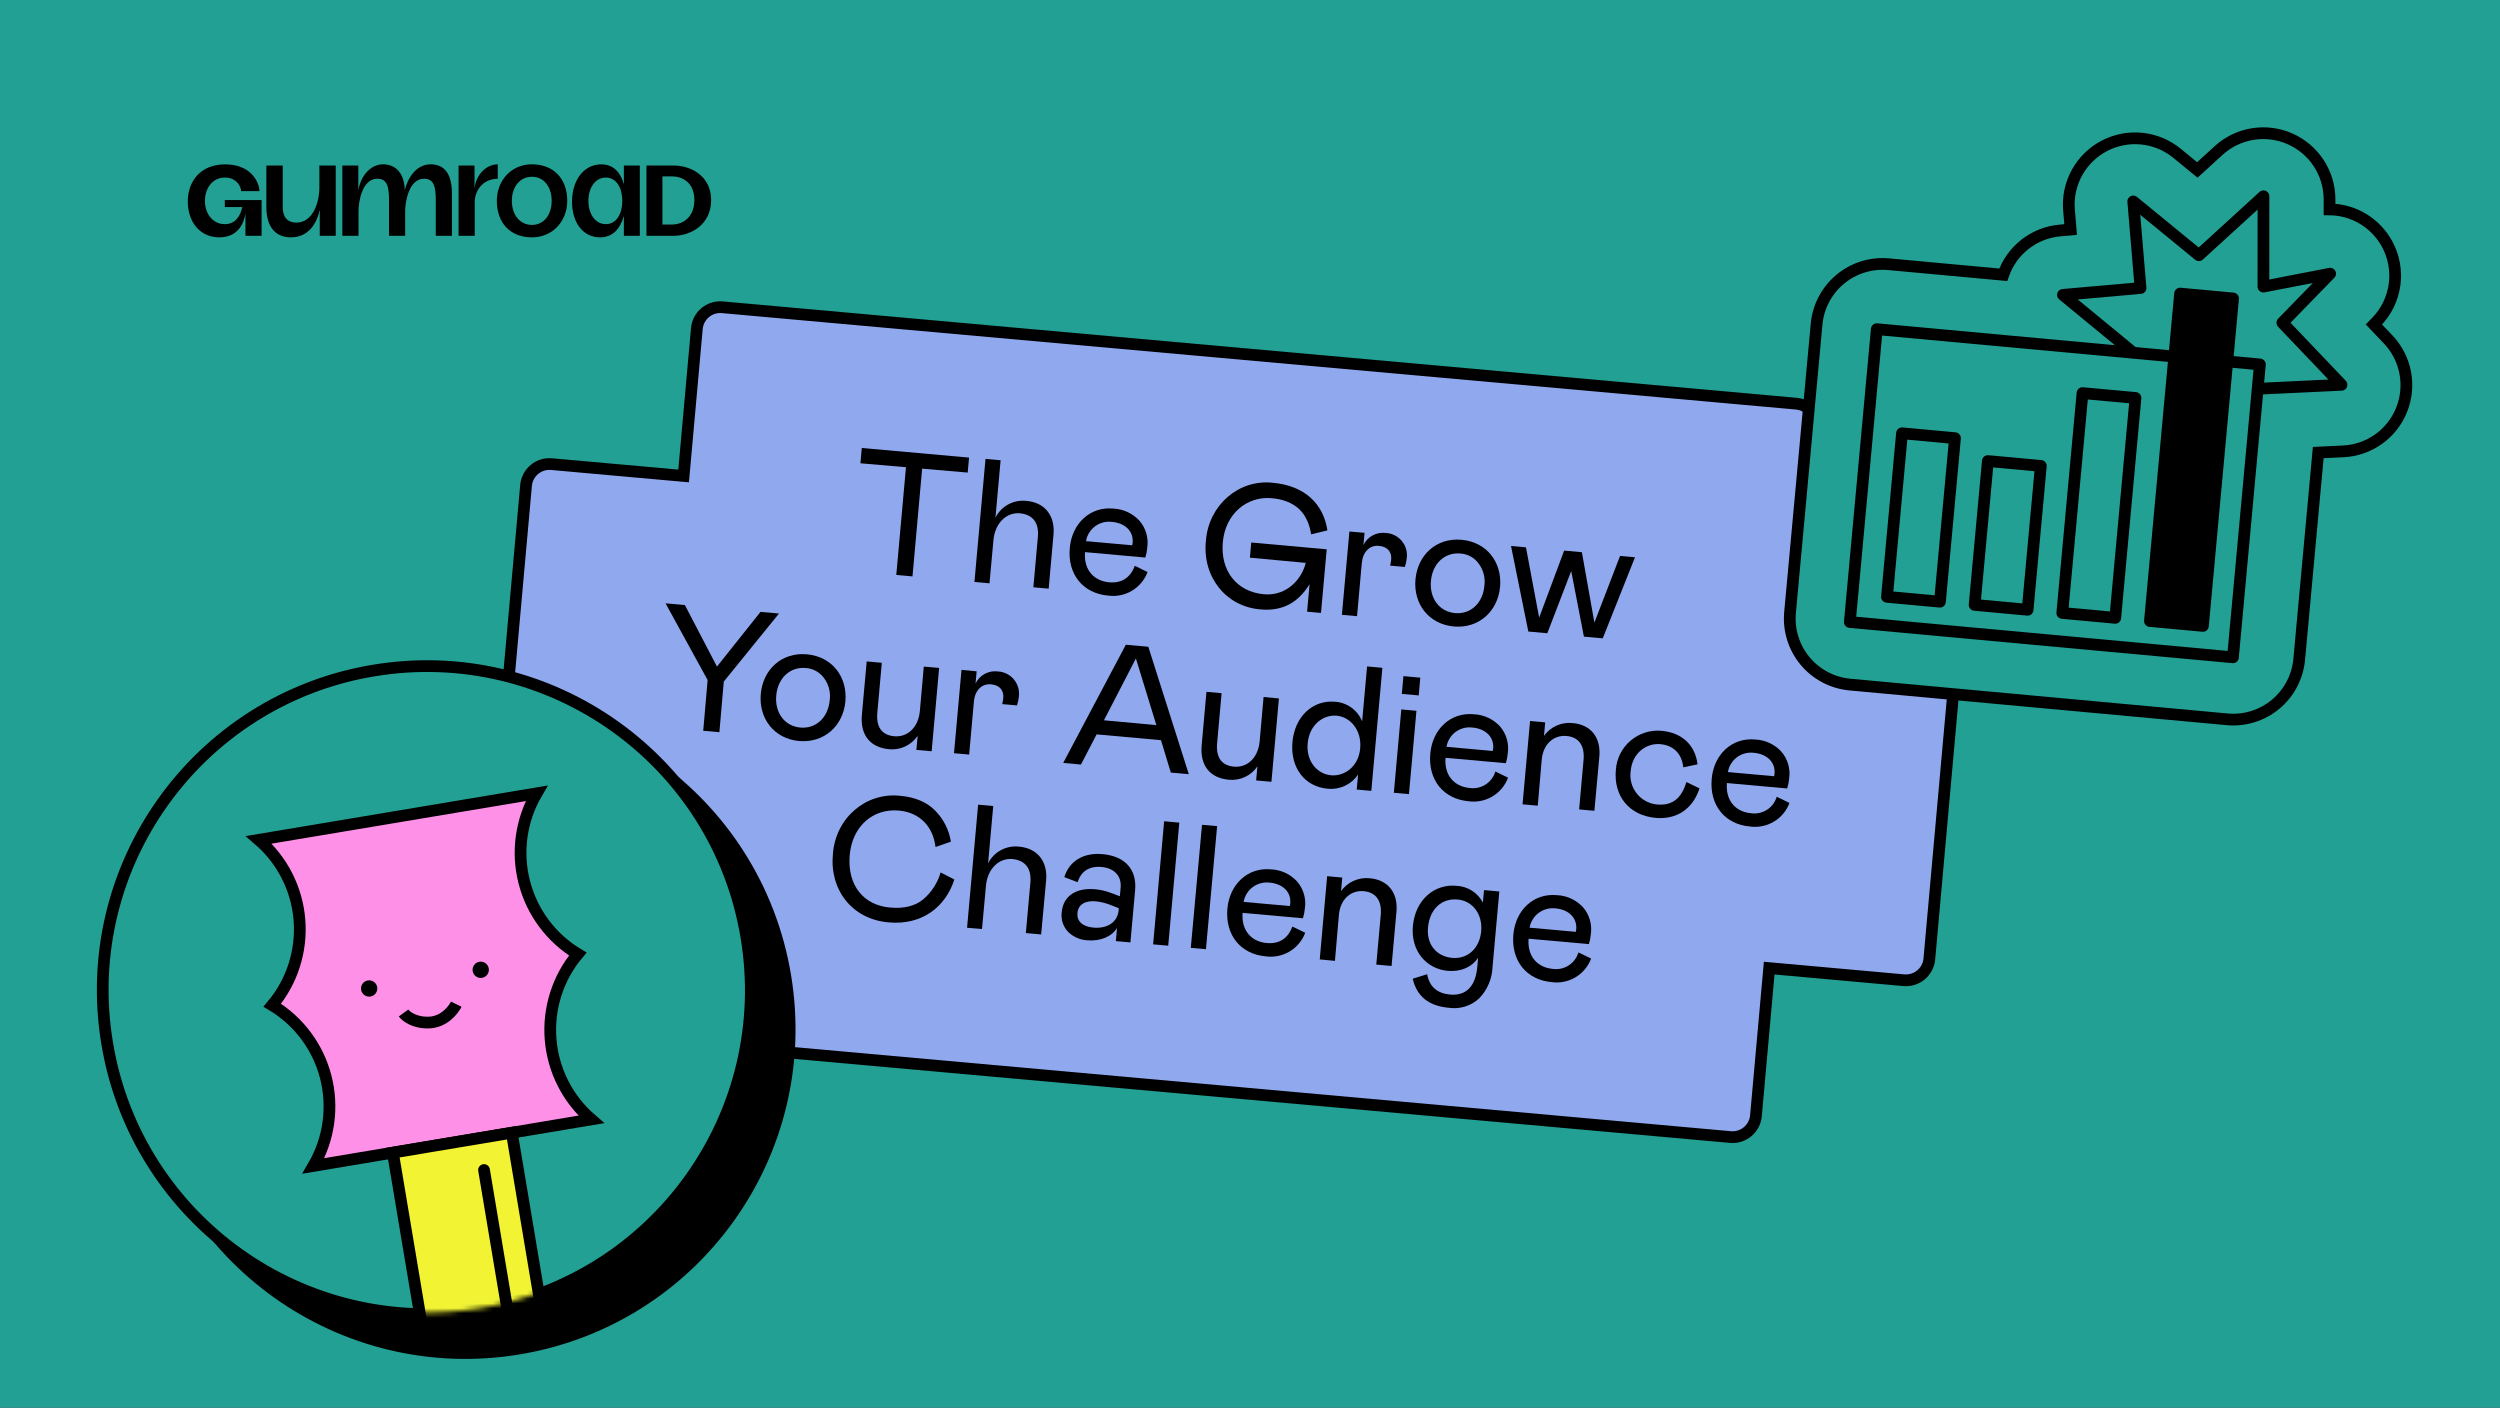 <svg width="515" height="290" viewBox="0 0 515 290" fill="none" xmlns="http://www.w3.org/2000/svg">
<rect x="0" y="0" width="515" height="290" fill="#333333" stroke="none"/>
<g clip-path="url(#clip0_1511_24955)">
<rect width="515" height="290" fill="#23A094"/>
<path d="M135.229 214.371C132.569 214.132 130.606 211.783 130.845 209.123L133.573 178.707L106.365 176.263C103.705 176.024 101.743 173.674 101.982 171.014L108.366 99.993C108.605 97.334 110.955 95.371 113.614 95.609L140.824 98.047L143.552 67.68C143.79 65.02 146.14 63.057 148.8 63.296L370.041 83.158C372.701 83.397 374.663 85.746 374.425 88.406L371.704 118.774L399.438 121.266C402.098 121.505 404.06 123.855 403.822 126.515L397.444 197.543C397.205 200.203 394.855 202.166 392.195 201.927L364.454 199.434L361.725 229.849C361.487 232.509 359.137 234.472 356.477 234.233L135.229 214.371Z" fill="#90A8ED" stroke="black" stroke-width="2.418" stroke-miterlimit="10"/>
<path d="M199.345 97.352L189.961 96.544L187.972 118.741L184.634 118.442L186.63 96.245L177.246 95.437L177.529 92.285L199.628 94.265L199.345 97.352Z" fill="black"/>
<path d="M200.734 119.888L203.014 94.54L206.126 94.814L205.067 106.62C205.653 105.459 206.583 104.507 207.73 103.892C208.877 103.278 210.185 103.031 211.477 103.186C215.243 103.525 217.377 106.232 217.021 110.143L216.027 121.262L212.875 120.979L213.804 110.588C214.071 107.654 212.721 105.998 210.111 105.739C207.362 105.489 204.97 107.719 204.647 111.274L203.838 120.163L200.734 119.888Z" fill="black"/>
<path d="M236.397 117.836C235.792 119.457 234.651 120.822 233.163 121.704C231.674 122.586 229.929 122.932 228.217 122.685C223.181 122.232 219.875 118.394 220.376 112.851C220.821 107.929 224.466 104.309 229.356 104.77C231.405 104.861 233.334 105.759 234.723 107.267C235.372 108.016 235.853 108.896 236.132 109.846C236.411 110.797 236.482 111.797 236.34 112.778C236.283 113.483 236.148 114.18 235.936 114.855L223.512 113.739C223.213 117.473 225.428 119.679 228.467 119.953C231.11 120.196 232.864 118.959 233.778 116.56L236.397 117.836ZM233.236 112.333L233.325 111.832C233.543 109.368 231.709 107.744 229.073 107.509C227.84 107.348 226.592 107.671 225.593 108.411C224.593 109.151 223.92 110.25 223.714 111.477L233.236 112.333Z" fill="black"/>
<path d="M248.424 111.364C248.974 104.091 255.149 98.677 262.205 99.453C268.761 100.043 272.624 103.784 273.449 109.263L270.086 110.071C269.399 105.521 266.699 103.049 261.955 102.628C256.919 102.176 252.433 105.788 251.9 111.687C251.366 117.586 254.745 121.909 260.362 122.418C265.212 122.846 268.259 119.073 268.979 115.953L257.477 114.879L257.76 111.76L273.303 113.158L272.123 126.264L269.262 126.006L269.771 120.349C267.427 124.115 264.266 125.949 259.659 125.537C252.587 124.988 247.616 118.846 248.424 111.364Z" fill="black"/>
<path d="M281.095 109.764L280.869 112.269C281.283 111.42 281.954 110.724 282.788 110.28C283.621 109.836 284.573 109.666 285.509 109.796C286.132 109.831 286.741 109.994 287.299 110.273C287.857 110.552 288.353 110.943 288.754 111.42C289.156 111.897 289.456 112.452 289.636 113.049C289.816 113.647 289.872 114.275 289.801 114.895C289.747 115.542 289.614 116.179 289.405 116.794L286.366 116.519C286.471 116.105 286.544 115.684 286.584 115.258C286.729 113.642 285.775 112.6 284.062 112.446C282.146 112.268 280.74 113.683 280.53 115.994L279.552 126.935L276.432 126.652L277.975 109.489L281.095 109.764Z" fill="black"/>
<path d="M301.083 111.194C306.305 111.663 309.465 115.857 309.012 120.891C308.56 125.925 304.623 129.521 299.474 129.052C294.326 128.584 291.133 124.398 291.586 119.356C292.038 114.313 295.902 110.734 301.083 111.194ZM304.623 116.115C304.189 115.505 303.622 115 302.966 114.637C302.31 114.275 301.581 114.065 300.832 114.022C297.64 113.74 295.094 116.067 294.77 119.679C294.447 123.291 296.54 126.006 299.733 126.297C302.926 126.588 305.464 124.293 305.787 120.64C306.002 119.038 305.585 117.415 304.623 116.115Z" fill="black"/>
<path d="M317.065 127.234L322.214 113.424L325.867 113.755L328.446 128.26L333.732 114.523L336.812 114.798L330.167 131.5L326.288 131.153L323.669 117.634L318.746 130.45L314.834 130.094L311.27 112.471L314.349 112.753L317.065 127.234Z" fill="black"/>
<path d="M147.694 137.318L156.666 126.046L160.473 126.385L149.1 140.405L148.195 150.837L144.865 150.538L145.77 140.09L137.105 124.284L141.09 124.648L147.694 137.318Z" fill="black"/>
<path d="M166.22 134.789C171.433 135.258 174.602 139.444 174.149 144.486C173.696 149.528 169.76 153.108 164.611 152.647C159.462 152.187 156.27 147.993 156.722 142.951C157.175 137.908 161.039 134.32 166.22 134.789ZM169.76 139.702C169.324 139.093 168.757 138.589 168.102 138.227C167.446 137.865 166.717 137.654 165.969 137.609C162.776 137.326 160.23 139.654 159.907 143.266C159.584 146.878 161.677 149.593 164.87 149.876C168.063 150.158 170.601 147.872 170.924 144.219C171.137 142.62 170.719 141 169.76 139.702Z" fill="black"/>
<path d="M193.462 137.593L191.918 154.764L188.774 154.482L189.032 151.581C188.39 152.532 187.5 153.291 186.46 153.776C185.419 154.262 184.266 154.455 183.124 154.336C179.357 153.997 177.167 151.5 177.546 147.266L178.541 136.252L181.653 136.535L180.731 146.821C180.464 149.827 181.701 151.435 184.207 151.669C186.923 151.912 189.186 149.884 189.493 146.449L190.301 137.318L193.462 137.593Z" fill="black"/>
<path d="M201.189 138.288L200.963 140.793C201.377 139.945 202.048 139.248 202.882 138.804C203.715 138.36 204.667 138.191 205.603 138.32C206.226 138.356 206.835 138.518 207.393 138.798C207.951 139.077 208.446 139.467 208.848 139.945C209.25 140.422 209.55 140.977 209.73 141.574C209.91 142.172 209.966 142.799 209.895 143.419C209.841 144.066 209.708 144.704 209.499 145.318L206.459 145.044C206.561 144.629 206.634 144.208 206.678 143.783C206.823 142.167 205.869 141.124 204.156 140.971C202.24 140.793 200.834 142.199 200.623 144.518L199.645 155.443L196.525 155.16L198.069 137.997L201.189 138.288Z" fill="black"/>
<path d="M231.92 132.817L236.551 133.229L244.893 159.483L241.191 159.152L239.162 152.477L225.906 151.282L222.673 157.496L219.02 157.164L231.92 132.817ZM238.208 149.375L233.997 135.638L227.41 148.381L238.208 149.375Z" fill="black"/>
<path d="M263.458 143.88L261.914 161.051L258.762 160.768L259.028 157.867C258.386 158.819 257.496 159.578 256.456 160.063C255.415 160.548 254.262 160.742 253.12 160.623C249.345 160.283 247.163 157.787 247.543 153.552L248.529 142.514L251.649 142.797L250.727 153.084C250.452 156.09 251.697 157.698 254.195 157.932C256.911 158.174 259.174 156.146 259.489 152.712L260.297 143.581L263.458 143.88Z" fill="black"/>
<path d="M275.048 144.559C276.259 144.643 277.423 145.066 278.405 145.781C279.387 146.496 280.148 147.472 280.6 148.599L281.619 137.286L284.771 137.569L282.492 162.918L279.485 162.651L279.76 159.573C279.076 160.574 278.135 161.373 277.035 161.885C275.936 162.396 274.719 162.603 273.512 162.482C268.767 162.053 265.793 158.175 266.237 152.922C266.682 147.67 270.376 144.131 275.048 144.559ZM275.371 147.435C272.582 147.185 269.713 149.302 269.381 153.14C269.05 156.979 271.443 159.459 274.231 159.71C276.907 159.952 279.889 157.956 280.204 154.118C280.52 150.28 278.054 147.678 275.371 147.435Z" fill="black"/>
<path d="M291.789 146.425L290.245 163.588L287.133 163.314L288.669 146.142L291.789 146.425ZM289.105 139.282L292.581 139.597L292.257 143.258L288.774 142.942L289.105 139.282Z" fill="black"/>
<path d="M310.662 160.203C310.058 161.823 308.917 163.188 307.428 164.07C305.94 164.953 304.195 165.299 302.482 165.051C297.447 164.599 294.141 160.76 294.642 155.217C295.086 150.288 298.732 146.676 303.622 147.137C305.669 147.229 307.596 148.123 308.989 149.625C309.638 150.376 310.118 151.257 310.397 152.209C310.676 153.162 310.747 154.162 310.606 155.144C310.549 155.85 310.413 156.546 310.202 157.221L297.778 156.106C297.479 159.839 299.686 162.045 302.733 162.32C303.879 162.492 305.048 162.242 306.025 161.618C307.001 160.994 307.718 160.038 308.043 158.926L310.662 160.203ZM307.502 154.7L307.591 154.199C307.809 151.775 305.974 150.11 303.339 149.876C302.106 149.714 300.858 150.038 299.858 150.778C298.859 151.518 298.185 152.617 297.98 153.843L307.502 154.7Z" fill="black"/>
<path d="M313.646 165.69L315.19 148.526L318.31 148.809L318.06 151.597C318.723 150.667 319.623 149.932 320.666 149.468C321.709 149.003 322.858 148.826 323.993 148.955C327.646 149.278 329.828 151.847 329.465 155.872L328.446 167.023L325.302 166.74L326.215 156.526C326.482 153.52 325.173 151.831 322.716 151.613C320.105 151.379 317.866 153.229 317.591 156.558L316.783 165.972L313.646 165.69Z" fill="black"/>
<path d="M347.399 161.1L350.098 162.401C348.724 166.659 345.386 168.865 341.078 168.485C335.678 168.001 332.38 164.057 332.865 158.627C332.937 157.473 333.24 156.345 333.756 155.309C334.271 154.274 334.989 153.352 335.867 152.599C336.745 151.846 337.765 151.276 338.867 150.923C339.969 150.571 341.13 150.443 342.282 150.546C346.453 150.918 349.217 153.463 349.694 157.455L346.76 158.069C346.461 155.298 344.788 153.544 341.999 153.294C339.356 153.059 336.268 154.91 335.913 158.877C335.803 159.678 335.855 160.493 336.065 161.273C336.276 162.053 336.64 162.783 337.138 163.421C337.635 164.058 338.255 164.589 338.961 164.983C339.666 165.377 340.444 165.625 341.247 165.714C344.61 166.061 346.421 164.332 347.399 161.1Z" fill="black"/>
<path d="M368.633 165.407C368.027 167.027 366.886 168.391 365.398 169.272C363.91 170.154 362.165 170.501 360.453 170.255C355.417 169.803 352.111 165.964 352.613 160.421C353.049 155.492 356.703 151.88 361.593 152.34C363.637 152.431 365.564 153.326 366.952 154.829C367.602 155.579 368.083 156.46 368.362 157.412C368.641 158.365 368.712 159.366 368.568 160.348C368.512 161.054 368.376 161.75 368.164 162.425L355.741 161.31C355.442 165.043 357.648 167.249 360.695 167.524C361.841 167.696 363.011 167.446 363.987 166.822C364.963 166.198 365.681 165.242 366.006 164.13L368.633 165.407ZM365.472 159.904L365.553 159.403C365.78 156.979 363.937 155.314 361.31 155.08C360.076 154.918 358.829 155.242 357.829 155.982C356.829 156.722 356.156 157.821 355.951 159.047L365.472 159.904Z" fill="black"/>
<path d="M183.373 186.958C186.162 187.208 188.401 186.683 190.09 185.341C191.851 183.88 193.133 181.924 193.768 179.725L196.597 181.18C194.778 186.836 189.944 190.626 183.098 190.012C175.484 189.398 170.82 183.216 171.588 175.839C172.138 168.566 178.313 163.152 185.442 163.936C188.522 164.211 190.947 165.237 192.652 166.99C194.37 168.732 195.5 170.967 195.885 173.382L192.717 174.481C192.216 170.352 189.597 167.378 185.143 166.974C179.962 166.514 175.589 170.061 175.04 176.146C174.498 182.473 178.006 186.513 183.373 186.958Z" fill="black"/>
<path d="M199.215 191.119L201.494 165.762L204.606 166.045L203.547 177.851C204.132 176.688 205.061 175.733 206.208 175.117C207.355 174.501 208.664 174.253 209.957 174.409C213.724 174.748 215.85 177.463 215.502 181.374L214.475 192.493L211.323 192.21L212.261 181.81C212.519 178.877 211.178 177.229 208.567 176.962C205.811 176.712 203.418 178.942 203.103 182.489L202.294 191.378L199.215 191.119Z" fill="black"/>
<path d="M225.565 183.184C226.803 183.294 228.019 183.588 229.17 184.057L230.69 184.631L230.851 182.861C231.078 180.364 229.461 178.821 226.891 178.594C224.32 178.368 222.639 179.564 222 181.738L219.252 180.687C220.238 177.455 223.108 175.588 227.125 175.952C231.797 176.372 234.214 179.144 233.834 183.386L232.864 194.141L229.865 193.867L230.108 191.152C229.073 192.921 226.68 193.948 223.924 193.697C222.442 193.608 221.044 192.978 219.996 191.927C219.501 191.398 219.129 190.765 218.907 190.075C218.684 189.385 218.618 188.654 218.711 187.936C219.026 184.429 221.831 182.853 225.565 183.184ZM230.471 187.095L228.919 186.481C227.914 186.067 226.856 185.795 225.775 185.673C223.568 185.479 222.105 186.295 221.952 188.097C221.806 189.713 222.938 190.885 225.225 191.087C228.087 191.346 230.213 190.004 230.439 187.507L230.471 187.095Z" fill="black"/>
<path d="M239.814 169.18L242.934 169.463L240.655 194.812L237.543 194.537L239.814 169.18Z" fill="black"/>
<path d="M247.616 169.908L250.728 170.182L248.425 195.539L245.305 195.256L247.616 169.908Z" fill="black"/>
<path d="M268.874 192.154C268.268 193.773 267.127 195.137 265.639 196.019C264.151 196.901 262.406 197.248 260.694 197.002C255.658 196.549 252.352 192.711 252.845 187.168C253.29 182.247 256.943 178.627 261.834 179.087C262.847 179.129 263.842 179.371 264.761 179.798C265.681 180.225 266.507 180.829 267.193 181.576C267.844 182.324 268.325 183.203 268.604 184.155C268.883 185.106 268.953 186.106 268.809 187.087C268.749 187.792 268.613 188.488 268.405 189.164L255.974 188.049C255.683 191.782 257.889 193.996 260.936 194.263C263.58 194.505 265.334 193.269 266.239 190.869L268.874 192.154ZM265.713 186.643L265.794 186.142C266.021 183.677 264.178 182.053 261.543 181.818C260.31 181.669 259.067 181.999 258.07 182.738C257.073 183.478 256.398 184.572 256.184 185.794L265.713 186.643Z" fill="black"/>
<path d="M271.865 197.64L273.393 180.493L276.505 180.776L276.254 183.564C276.922 182.639 277.823 181.908 278.865 181.444C279.907 180.98 281.053 180.799 282.187 180.921C285.849 181.245 288.031 183.814 287.667 187.838L286.665 198.99L283.513 198.707L284.434 188.493C284.701 185.487 283.391 183.806 280.926 183.58C278.323 183.345 276.076 185.196 275.81 188.525L275.001 197.939L271.865 197.64Z" fill="black"/>
<path d="M293.995 200.695C294.464 203.256 296.048 204.638 298.732 204.88C302.062 205.179 303.969 203.119 304.317 199.224L304.487 197.301C303.299 199.127 301.084 200.242 298.223 199.992C293.874 199.596 290.592 195.951 291.053 190.764C291.53 185.406 295.45 182.069 299.944 182.473C301.09 182.508 302.205 182.847 303.177 183.454C304.148 184.062 304.941 184.917 305.473 185.931L305.707 183.362L308.86 183.644L307.453 199.289C307.349 201.669 306.38 203.93 304.729 205.648C303.899 206.426 302.904 207.007 301.818 207.345C300.731 207.684 299.582 207.772 298.457 207.603C294.286 207.232 291.837 205.22 291.029 201.608L293.995 200.695ZM300.235 185.301C297.05 185.01 294.512 187.192 294.165 191.103C293.85 194.618 295.967 197.034 299.152 197.325C302.337 197.616 304.81 195.345 305.125 191.838C305.441 188.331 303.388 185.568 300.235 185.293V185.301Z" fill="black"/>
<path d="M327.773 197.462C327.169 199.081 326.029 200.445 324.543 201.327C323.056 202.209 321.313 202.556 319.602 202.311C314.566 201.858 311.252 198.02 311.753 192.485C312.198 187.555 315.843 183.943 320.733 184.404C322.781 184.491 324.711 185.386 326.1 186.893C326.749 187.642 327.23 188.522 327.508 189.472C327.787 190.423 327.858 191.423 327.717 192.404C327.66 193.112 327.525 193.811 327.313 194.489L314.889 193.373C314.59 197.107 316.805 199.313 319.844 199.587C320.99 199.759 322.159 199.51 323.136 198.886C324.112 198.262 324.829 197.305 325.155 196.194L327.773 197.462ZM324.621 191.959L324.702 191.45C324.92 189.026 323.085 187.362 320.45 187.127C319.218 186.978 317.975 187.307 316.978 188.047C315.981 188.787 315.306 189.88 315.091 191.103L324.621 191.959Z" fill="black"/>
<path d="M102.534 33.85C100.247 33.85 98.011 35.914 97.754 38.897V34.096H94.469V48.572H97.794V41.565C97.794 39.602 99.19 36.833 102.534 36.833V33.85Z" fill="black"/>
<path d="M136.459 46.255V36.337H138.385C140.953 36.337 143.04 37.936 143.04 41.216C143.04 44.495 140.953 46.255 138.385 46.255H136.459ZM133.168 48.574H138.786C142.237 48.574 146.491 46.335 146.491 41.216C146.491 36.177 142.237 34.097 138.786 34.097H133.168V48.574Z" fill="black"/>
<path d="M121.211 41.376C121.211 38.736 122.575 36.577 124.822 36.577C126.989 36.577 128.193 38.736 128.193 41.376C128.193 44.015 126.989 46.175 124.822 46.175C122.575 46.175 121.211 44.015 121.211 41.376ZM117.84 41.536C117.84 45.855 120.087 48.894 123.619 48.894C126.187 48.894 127.712 47.215 128.514 44.495V48.574H131.804V34.097H128.514V37.936C127.792 35.377 126.267 33.857 123.859 33.857C120.248 33.857 117.84 37.137 117.84 41.536Z" fill="black"/>
<path d="M45.187 48.894C41.093 48.894 38.685 45.615 38.685 41.535C38.685 37.296 41.334 33.857 46.391 33.857C51.607 33.857 53.373 37.376 53.453 39.376H49.681C49.601 38.256 48.638 36.577 46.31 36.577C43.822 36.577 42.217 38.736 42.217 41.376C42.217 44.015 43.822 46.175 46.31 46.175C48.557 46.175 49.521 44.415 49.922 42.655H46.31V41.216H53.889V48.574H50.564V43.935C50.323 45.615 49.28 48.894 45.187 48.894Z" fill="black"/>
<path d="M59.929 48.894C56.799 48.894 54.873 46.815 54.873 42.655V34.097H58.244V42.655C58.244 44.815 59.287 45.855 61.053 45.855C64.504 45.855 65.788 41.616 65.788 38.656V34.097H69.159V48.574H65.869V43.215C65.227 46.175 63.461 48.894 59.929 48.894Z" fill="black"/>
<path d="M88.672 33.85C85.796 33.85 83.982 36.618 83.389 39.178C83.288 35.748 81.595 33.85 78.887 33.85C76.546 33.85 74.375 35.929 73.811 39.22V34.096H70.525V48.573H73.854V43.383C73.854 42.097 74.392 36.816 77.742 36.816C79.913 36.816 80.139 38.767 80.139 41.434V48.573H83.466V43.383C83.466 42.097 84.026 36.816 87.376 36.816C89.545 36.816 89.769 38.767 89.769 41.434V48.573H93.1V40.01C93.116 35.902 91.66 33.85 88.672 33.85Z" fill="black"/>
<path d="M109.576 33.85C105.267 33.85 102.348 37.217 102.348 41.372C102.348 45.951 105.124 48.894 109.576 48.894C113.884 48.894 116.856 45.527 116.856 41.372C116.856 36.793 114.025 33.85 109.576 33.85ZM109.576 46.332C107.067 46.332 105.443 44.215 105.443 41.372C105.443 38.529 107.073 36.412 109.576 36.412C112.078 36.412 113.643 38.529 113.643 41.372C113.643 44.215 112.076 46.332 109.576 46.332Z" fill="black"/>
<path d="M491.946 69.907L489.023 66.843L489.533 66.318C491.561 64.235 492.871 61.558 493.273 58.678C493.674 55.797 493.146 52.864 491.765 50.305C490.606 48.157 488.892 46.359 486.803 45.098C484.713 43.837 482.324 43.159 479.884 43.135L479.885 41.095C479.886 38.448 479.118 35.857 477.673 33.639C476.229 31.421 474.17 29.671 471.749 28.602C469.328 27.532 466.647 27.19 464.035 27.617C461.422 28.044 458.99 29.222 457.035 31.008L452.653 35.008L448.468 31.579C446.393 29.88 443.864 28.829 441.196 28.559C438.528 28.29 435.839 28.812 433.466 30.062C431.094 31.309 429.141 33.227 427.851 35.577C426.561 37.927 425.992 40.605 426.213 43.277L426.551 47.283L424.355 47.479C421.735 47.711 419.238 48.696 417.165 50.315C415.092 51.934 413.53 54.117 412.669 56.603L389.06 54.429C385.455 54.098 381.866 55.212 379.082 57.527C376.298 59.843 374.548 63.169 374.216 66.776L368.747 126.179C368.416 129.785 369.53 133.375 371.844 136.159C374.158 138.943 377.483 140.693 381.087 141.025L458.792 148.179C462.397 148.511 465.985 147.397 468.769 145.083C471.553 142.768 473.303 139.442 473.636 135.836L477.559 93.227L482.711 92.983C485.324 92.859 487.848 91.986 489.98 90.468C492.112 88.95 493.762 86.851 494.735 84.42C495.712 81.988 495.968 79.327 495.473 76.753C494.978 74.18 493.754 71.803 491.946 69.907Z" fill="#23A094" stroke="black" stroke-width="2.418" stroke-miterlimit="10"/>
<path d="M465.541 75.075L386.619 67.809L381.065 128.14L459.986 135.406L465.541 75.075Z" stroke="black" stroke-width="2.418" stroke-linecap="round" stroke-linejoin="round"/>
<path d="M402.727 90.261L391.814 89.256L388.713 122.945L399.626 123.949L402.727 90.261Z" stroke="black" stroke-width="2.418" stroke-linecap="round" stroke-linejoin="round"/>
<path d="M420.413 95.979L409.5 94.975L406.772 124.607L417.685 125.612L420.413 95.979Z" stroke="black" stroke-width="2.418" stroke-linecap="round" stroke-linejoin="round"/>
<path d="M439.911 81.984L428.998 80.98L424.828 126.27L435.741 127.275L439.911 81.984Z" stroke="black" stroke-width="2.418" stroke-linecap="round" stroke-linejoin="round"/>
<path d="M460.013 61.482L449.1 60.477L442.889 127.933L453.802 128.937L460.013 61.482Z" fill="black" stroke="black" stroke-width="2.418" stroke-linecap="round" stroke-linejoin="round"/>
<path d="M438.974 72.269L424.968 60.745L440.95 59.333L439.448 41.5L452.972 52.575L466.275 40.431L466.264 59.042L480.007 56.377L470.165 66.48L482.352 79.268L465.447 80.071" stroke="black" stroke-width="2.418" stroke-linecap="round" stroke-linejoin="round"/>
<circle cx="95.917" cy="211.973" r="66.745" transform="rotate(-9.508 95.917 211.973)" fill="black" stroke="black" stroke-width="2.418"/>
<circle cx="87.917" cy="203.973" r="66.745" transform="rotate(-9.508 87.917 203.973)" fill="#23A094" stroke="black" stroke-width="2.418"/>
<mask id="mask0_1511_24955" style="mask-type:alpha" maskUnits="userSpaceOnUse" x="20" y="136" width="135" height="135">
<circle cx="87.791" cy="203.219" r="65.979" transform="rotate(-9.508 87.791 203.219)" fill="#23A094" stroke="black" stroke-width="2.418"/>
</mask>
<g mask="url(#mask0_1511_24955)">
<path d="M119.022 196.533C113.544 193.236 109.583 187.913 107.996 181.717C106.409 175.52 107.324 168.949 110.542 163.423L53.315 173.008C58.158 177.183 61.164 183.098 61.683 189.473C62.201 195.849 60.191 202.171 56.086 207.074C61.564 210.371 65.525 215.693 67.112 221.888C68.698 228.084 67.784 234.656 64.565 240.181L121.793 230.596C116.95 226.421 113.944 220.507 113.425 214.132C112.907 207.757 114.917 201.435 119.022 196.533Z" fill="#FF90E8" stroke="black" stroke-width="2.418"/>
<path d="M80.93 237.441L105.43 233.338L113.332 280.518L88.832 284.621L80.93 237.441Z" fill="#F1F333" stroke="black" stroke-width="2.418"/>
<path d="M105.325 281.859L105.525 283.051L107.91 282.652L107.71 281.459L105.325 281.859ZM100.904 240.823C100.794 240.165 100.171 239.721 99.512 239.831C98.854 239.941 98.409 240.564 98.519 241.223L100.904 240.823ZM107.71 281.459L100.904 240.823L98.519 241.223L105.325 281.859L107.71 281.459Z" fill="black"/>
<circle cx="76.047" cy="203.628" r="1.679" transform="rotate(-9.508 76.047 203.628)" fill="black"/>
<circle cx="99.029" cy="199.778" r="1.679" transform="rotate(-9.508 99.029 199.778)" fill="black"/>
<path d="M83.127 208.68C83.641 209.386 85.425 210.766 88.445 210.64C91.465 210.515 93.4 208.068 93.99 206.861" stroke="black" stroke-width="2.418"/>
</g>
</g>
<defs>
<clipPath id="clip0_1511_24955">
<rect width="515" height="290" fill="white"/>
</clipPath>
</defs>
</svg>

